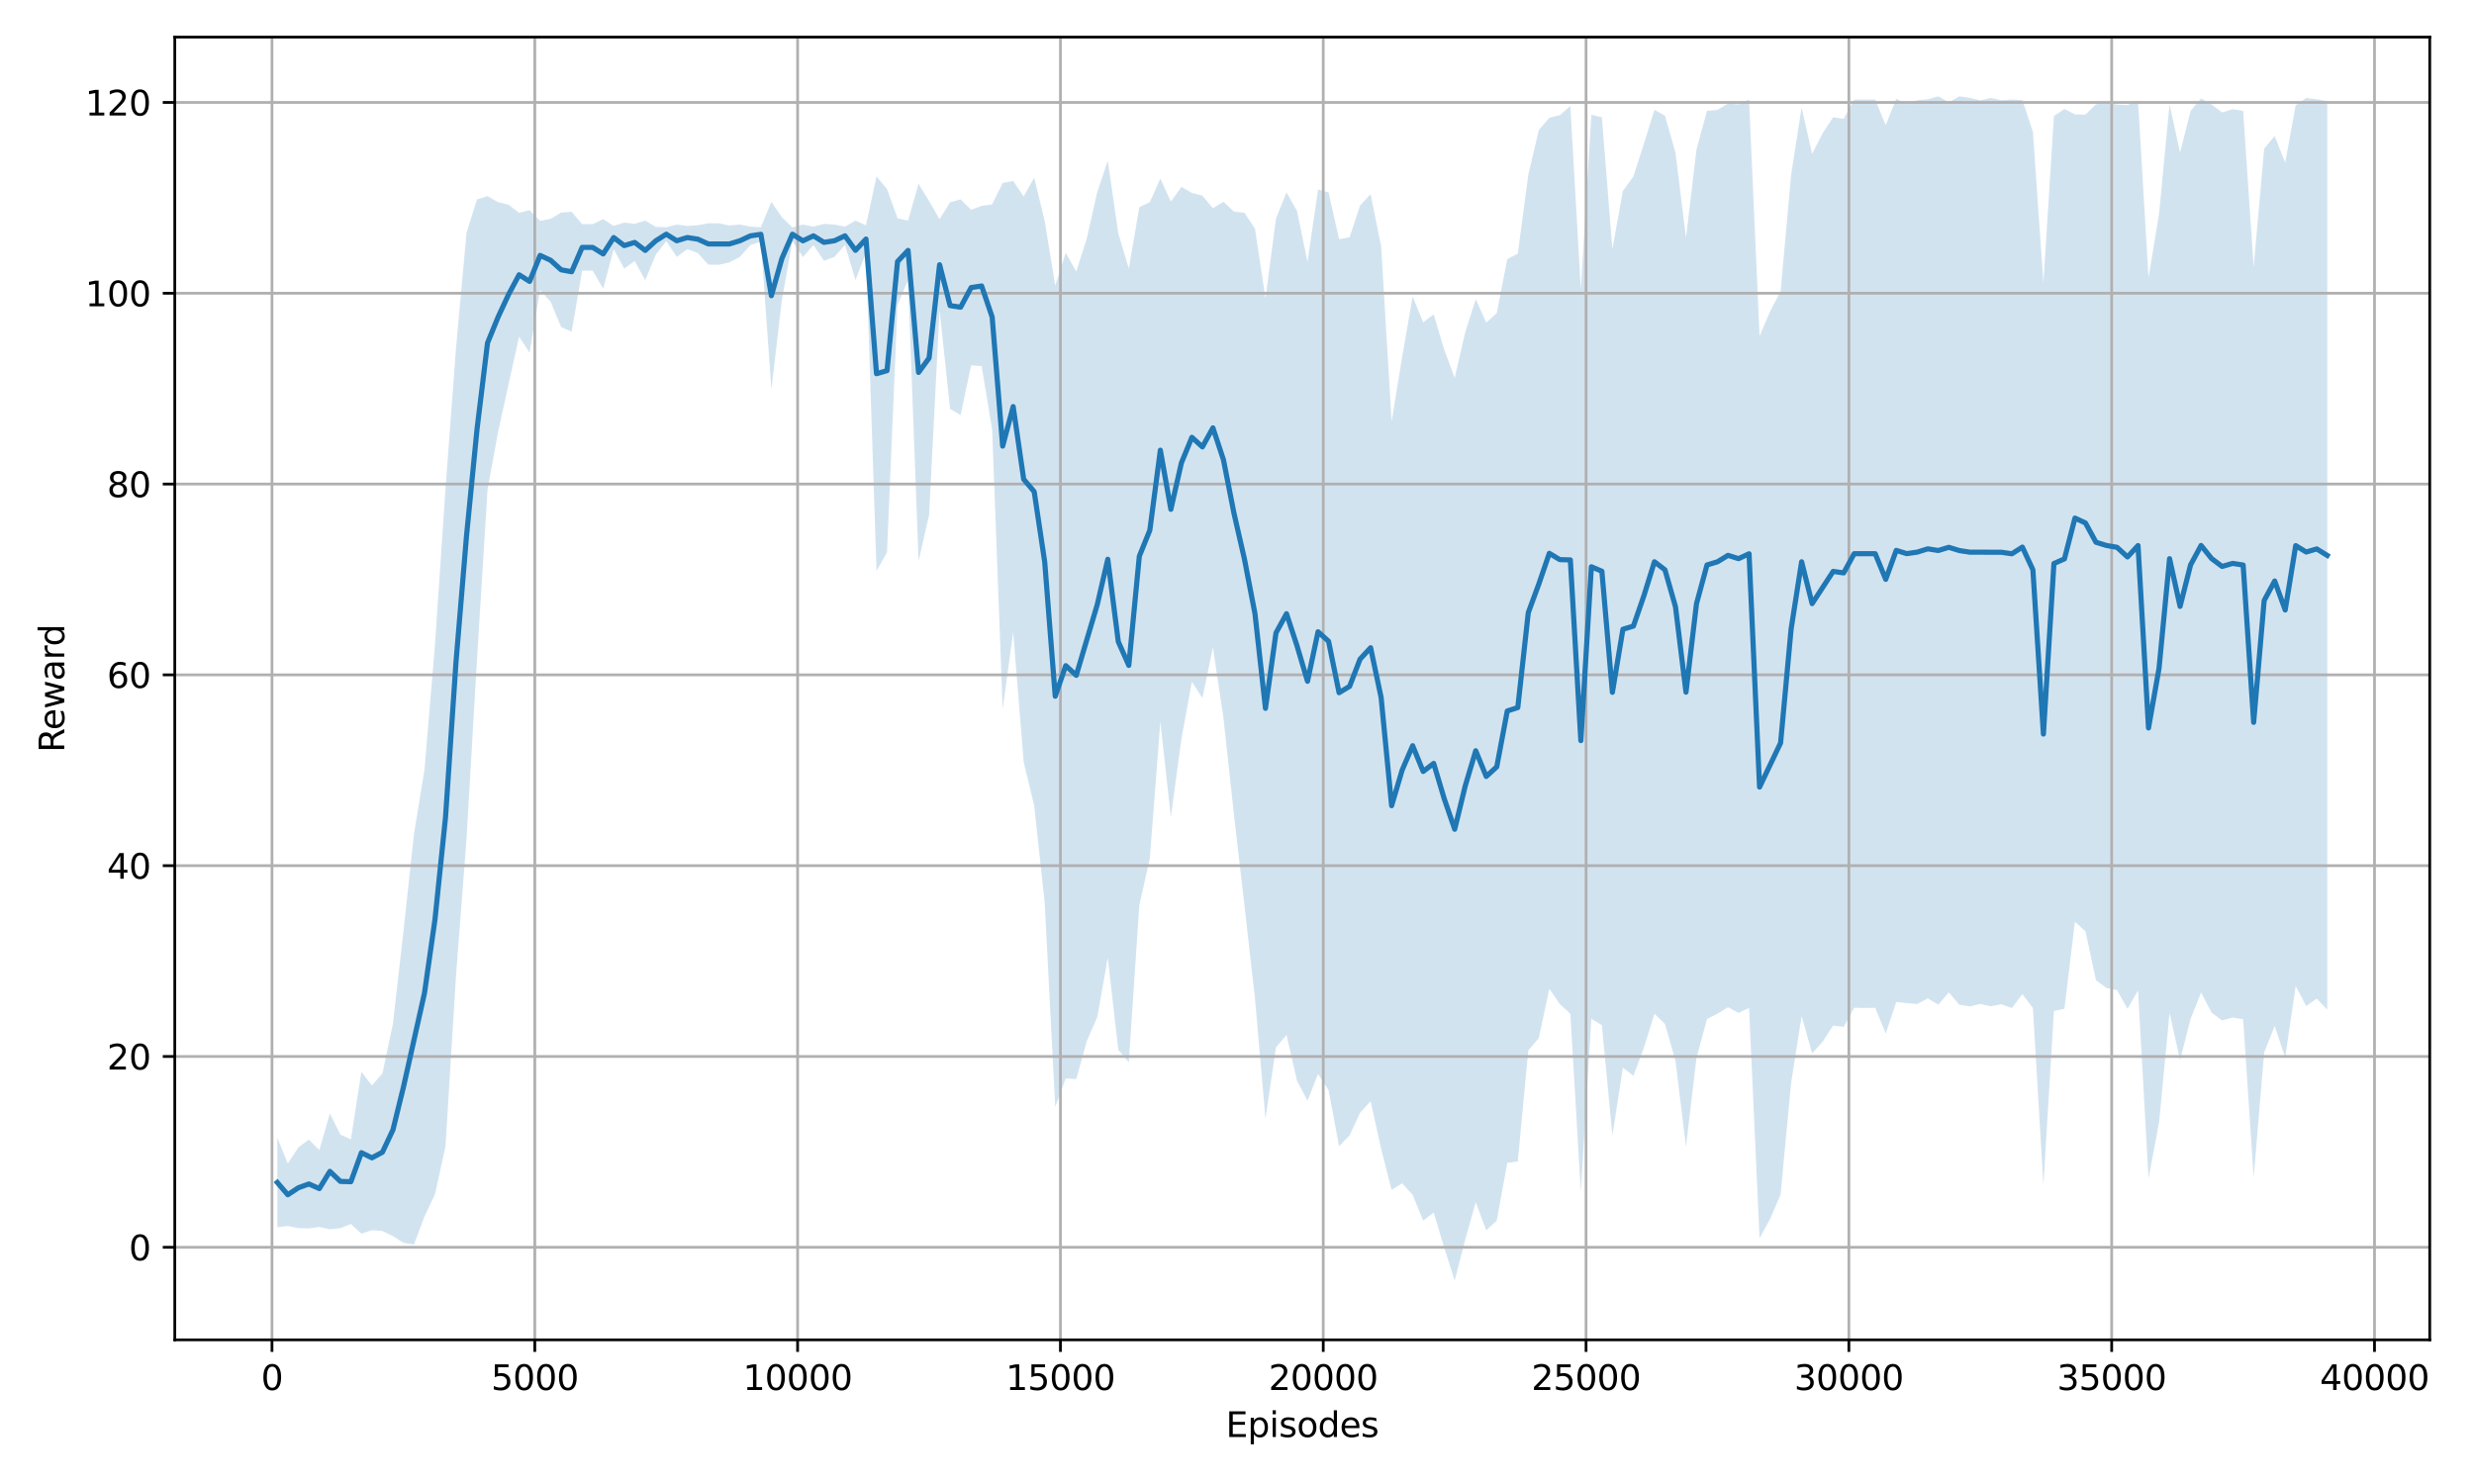 <?xml version="1.0" encoding="utf-8" standalone="no"?>
<!DOCTYPE svg PUBLIC "-//W3C//DTD SVG 1.1//EN"
  "http://www.w3.org/Graphics/SVG/1.1/DTD/svg11.dtd">
<svg xmlns:xlink="http://www.w3.org/1999/xlink" width="720pt" height="432pt" viewBox="0 0 720 432" xmlns="http://www.w3.org/2000/svg" version="1.1">
 <defs>
  <style type="text/css">*{stroke-linejoin: round; stroke-linecap: butt}</style>
 </defs>
 <g id="figure_1">
  <g id="patch_1">
   <path d="M 0 432 
L 720 432 
L 720 0 
L 0 0 
z
" style="fill: #ffffff"/>
  </g>
  <g id="axes_1">
   <g id="patch_2">
    <path d="M 50.87 390.04 
L 707.12 390.04 
L 707.12 10.8 
L 50.87 10.8 
z
" style="fill: #ffffff"/>
   </g>
   <g id="FillBetweenPolyCollection_1">
    <path d="M 80.7 331.182 
L 80.7 357.273 
L 83.759 356.894 
L 86.818 357.521 
L 89.878 357.594 
L 92.937 357.183 
L 95.997 357.859 
L 99.056 357.539 
L 102.116 356.32 
L 105.175 359.12 
L 108.235 358.117 
L 111.294 358.357 
L 114.353 359.844 
L 117.413 361.783 
L 120.472 362.3 
L 123.532 354.144 
L 126.591 347.694 
L 129.651 333.698 
L 132.71 284.08 
L 135.77 244.205 
L 138.829 191.801 
L 141.888 142.527 
L 144.948 125.77 
L 148.007 111.859 
L 151.067 98.026 
L 154.126 102.658 
L 157.186 84.414 
L 160.245 87.84 
L 163.304 95.204 
L 166.364 96.562 
L 169.423 78.794 
L 172.483 78.774 
L 175.542 84.045 
L 178.602 72.537 
L 181.661 78.177 
L 184.721 75.972 
L 187.78 81.577 
L 190.839 74.164 
L 193.899 70.185 
L 196.958 74.792 
L 200.018 72.524 
L 203.077 73.665 
L 206.137 77.034 
L 209.196 77.089 
L 212.256 76.398 
L 215.315 74.804 
L 218.374 71.368 
L 221.434 70.268 
L 224.493 113.4 
L 227.553 87.275 
L 230.612 70.2 
L 233.672 74.83 
L 236.731 71.34 
L 239.791 75.92 
L 242.85 74.783 
L 245.909 71.326 
L 248.969 81.523 
L 252.028 73.593 
L 255.088 166.221 
L 258.147 160.76 
L 261.207 88.74 
L 264.266 81.574 
L 267.326 163.32 
L 270.385 149.937 
L 273.444 90.333 
L 276.504 119.032 
L 279.563 120.821 
L 282.623 106.358 
L 285.682 106.579 
L 288.742 125.07 
L 291.801 206.458 
L 294.861 184.027 
L 297.92 221.833 
L 300.979 234.537 
L 304.039 262.832 
L 307.098 322.229 
L 310.158 313.946 
L 313.217 314.134 
L 316.277 303.116 
L 319.336 296.097 
L 322.395 278.829 
L 325.455 305.638 
L 328.514 309.218 
L 331.574 263.51 
L 334.633 249.856 
L 337.693 210.125 
L 340.752 237.838 
L 343.812 215.138 
L 346.871 198.462 
L 349.93 203.218 
L 352.99 188.495 
L 356.049 208.903 
L 359.109 237.146 
L 362.168 263.57 
L 365.228 290.693 
L 368.287 325.595 
L 371.347 304.894 
L 374.406 301.295 
L 377.465 314.607 
L 380.525 320.422 
L 383.584 312.642 
L 386.644 317.338 
L 389.703 333.673 
L 392.763 330.547 
L 395.822 323.938 
L 398.882 320.58 
L 401.941 334.4 
L 405 346.395 
L 408.06 344.475 
L 411.119 347.813 
L 414.179 355.324 
L 417.238 352.964 
L 420.298 363.174 
L 423.357 372.802 
L 426.417 360.867 
L 429.476 349.99 
L 432.535 358.141 
L 435.595 355.327 
L 438.654 338.527 
L 441.714 338.131 
L 444.773 305.791 
L 447.833 302.183 
L 450.892 287.848 
L 453.952 292.302 
L 457.011 295.116 
L 460.07 347.002 
L 463.13 296.573 
L 466.189 298.446 
L 469.249 330.56 
L 472.308 310.8 
L 475.368 313.175 
L 478.427 304.976 
L 481.486 295.084 
L 484.546 298.095 
L 487.605 308.794 
L 490.665 333.783 
L 493.724 307.987 
L 496.784 296.645 
L 499.843 295.085 
L 502.903 293.22 
L 505.962 294.873 
L 509.021 293.439 
L 512.081 360.416 
L 515.14 354.887 
L 518.2 347.733 
L 521.259 315.28 
L 524.319 295.759 
L 527.378 306.632 
L 530.438 303.261 
L 533.497 298.545 
L 536.556 298.949 
L 539.616 293.375 
L 542.675 293.425 
L 545.735 293.392 
L 548.794 300.862 
L 551.854 291.709 
L 554.913 292.024 
L 557.973 292.277 
L 561.032 290.634 
L 564.091 292.467 
L 567.151 288.889 
L 570.21 292.494 
L 573.27 292.974 
L 576.329 292.258 
L 579.389 292.939 
L 582.448 292.36 
L 585.508 293.445 
L 588.567 289.398 
L 591.626 293.424 
L 594.686 345.037 
L 597.745 294.31 
L 600.805 293.654 
L 603.864 268.351 
L 606.924 271.11 
L 609.983 285.35 
L 613.043 287.617 
L 616.102 288.224 
L 619.161 293.667 
L 622.221 288.321 
L 625.28 342.974 
L 628.34 326.824 
L 631.399 294.889 
L 634.459 308.61 
L 637.518 296.6 
L 640.577 288.918 
L 643.637 294.797 
L 646.696 297.068 
L 649.756 296.225 
L 652.815 296.703 
L 655.875 342.823 
L 658.934 306.369 
L 661.994 298.686 
L 665.053 307.808 
L 668.112 287.046 
L 671.172 292.868 
L 674.231 290.695 
L 677.291 293.923 
L 677.291 29.452 
L 677.291 29.452 
L 674.231 28.895 
L 671.172 28.521 
L 668.112 30.619 
L 665.053 47.34 
L 661.994 39.586 
L 658.934 43.239 
L 655.875 77.741 
L 652.815 32.269 
L 649.756 31.787 
L 646.696 32.727 
L 643.637 30.414 
L 640.577 28.651 
L 637.518 32.272 
L 634.459 44.429 
L 631.399 30.373 
L 628.34 62.218 
L 625.28 80.846 
L 622.221 29.302 
L 619.161 30.593 
L 616.102 30.419 
L 613.043 29.973 
L 609.983 30.36 
L 606.924 33.359 
L 603.864 33.288 
L 600.805 31.733 
L 597.745 33.783 
L 594.686 82.338 
L 591.626 38.331 
L 588.567 29.118 
L 585.508 28.974 
L 582.448 29.169 
L 579.389 28.511 
L 576.329 29.181 
L 573.27 28.505 
L 570.21 28.038 
L 567.151 29.761 
L 564.091 28.043 
L 561.032 28.906 
L 557.973 29.171 
L 554.913 30.315 
L 551.854 28.73 
L 548.794 36.446 
L 545.735 28.981 
L 542.675 28.976 
L 539.616 28.986 
L 536.556 34.606 
L 533.497 34.128 
L 530.438 38.792 
L 527.378 44.798 
L 524.319 31.318 
L 521.259 50.957 
L 518.2 84.786 
L 515.14 90.677 
L 512.081 97.825 
L 509.021 28.976 
L 505.962 30.388 
L 502.903 30.107 
L 499.843 31.991 
L 496.784 32.276 
L 493.724 43.494 
L 490.665 69.21 
L 487.605 44.41 
L 484.546 33.657 
L 481.486 31.982 
L 478.427 41.814 
L 475.368 51.34 
L 472.308 55.584 
L 469.249 72.511 
L 466.189 34.122 
L 463.13 33.403 
L 460.07 84.189 
L 457.011 30.868 
L 453.952 33.528 
L 450.892 34.298 
L 447.833 37.861 
L 444.773 50.898 
L 441.714 73.837 
L 438.654 75.415 
L 435.595 91.128 
L 432.535 93.925 
L 429.476 87.105 
L 426.417 96.733 
L 423.357 110 
L 420.298 101.78 
L 417.238 91.495 
L 414.179 93.827 
L 411.119 86.345 
L 408.06 103.883 
L 405 122.685 
L 401.941 71.665 
L 398.882 56.532 
L 395.822 59.8 
L 392.763 69.065 
L 389.703 69.617 
L 386.644 56.012 
L 383.584 55.185 
L 380.525 76.232 
L 377.465 61.395 
L 374.406 56.009 
L 371.347 63.585 
L 368.287 86.809 
L 365.228 66.558 
L 362.168 61.936 
L 359.109 61.599 
L 356.049 58.728 
L 352.99 60.606 
L 349.93 56.971 
L 346.871 56.154 
L 343.812 54.396 
L 340.752 58.686 
L 337.693 51.983 
L 334.633 58.83 
L 331.574 60.321 
L 328.514 78.179 
L 325.455 67.947 
L 322.395 46.78 
L 319.336 55.894 
L 316.277 69.43 
L 313.217 79.048 
L 310.158 73.605 
L 307.098 83.127 
L 304.039 64.377 
L 300.979 51.718 
L 297.92 57.195 
L 294.861 52.691 
L 291.801 53.267 
L 288.742 59.505 
L 285.682 59.925 
L 282.623 61.063 
L 279.563 58.033 
L 276.504 58.891 
L 273.444 63.805 
L 270.385 58.526 
L 267.326 53.516 
L 264.266 64.215 
L 261.207 63.533 
L 258.147 55.036 
L 255.088 51.355 
L 252.028 65.586 
L 248.969 64.223 
L 245.909 65.975 
L 242.85 65.381 
L 239.791 65.182 
L 236.731 65.969 
L 233.672 65.369 
L 230.612 66.164 
L 227.553 63.235 
L 224.493 58.755 
L 221.434 66.154 
L 218.374 65.964 
L 215.315 65.374 
L 212.256 65.651 
L 209.196 64.983 
L 206.137 64.992 
L 203.077 65.571 
L 200.018 65.767 
L 196.958 65.377 
L 193.899 66.168 
L 190.839 66.034 
L 187.78 64.215 
L 184.721 65.176 
L 181.661 64.797 
L 178.602 65.765 
L 175.542 63.791 
L 172.483 65.251 
L 169.423 65.239 
L 166.364 61.647 
L 163.304 61.88 
L 160.245 63.695 
L 157.186 64.281 
L 154.126 61.163 
L 151.067 61.956 
L 148.007 59.588 
L 144.948 58.862 
L 141.888 57.096 
L 138.829 58.038 
L 135.77 67.763 
L 132.71 101.311 
L 129.651 142.283 
L 126.591 187.629 
L 123.532 224.078 
L 120.472 242.817 
L 117.413 271.119 
L 114.353 297.996 
L 111.294 312.472 
L 108.235 315.993 
L 105.175 311.985 
L 102.116 331.682 
L 99.056 330.285 
L 95.997 324.116 
L 92.937 334.823 
L 89.878 331.716 
L 86.818 334.03 
L 83.759 338.703 
L 80.7 331.182 
z
" clip-path="url(#p989e5b5b06)" style="fill: #1f77b4; fill-opacity: 0.2"/>
   </g>
   <g id="matplotlib.axis_1">
    <g id="xtick_1">
     <g id="line2d_1">
      <path d="M 79.155 390.04 
L 79.155 10.8 
" clip-path="url(#p989e5b5b06)" style="fill: none; stroke: #b0b0b0; stroke-width: 0.8; stroke-linecap: square"/>
     </g>
     <g id="line2d_2">
      <defs>
       <path id="m8c4355b7e3" d="M 0 0 
L 0 3.5 
" style="stroke: #000000; stroke-width: 0.8"/>
      </defs>
      <g>
       <use xlink:href="#m8c4355b7e3" x="79.155" y="390.04" style="stroke: #000000; stroke-width: 0.8"/>
      </g>
     </g>
     <g id="text_1">
      <!-- 0 -->
      <g transform="translate(75.973 404.638) scale(0.1 -0.1)">
       <defs>
        <path id="DejaVuSans-30" d="M 2034 4250 
Q 1547 4250 1301 3770 
Q 1056 3291 1056 2328 
Q 1056 1369 1301 889 
Q 1547 409 2034 409 
Q 2525 409 2770 889 
Q 3016 1369 3016 2328 
Q 3016 3291 2770 3770 
Q 2525 4250 2034 4250 
z
M 2034 4750 
Q 2819 4750 3233 4129 
Q 3647 3509 3647 2328 
Q 3647 1150 3233 529 
Q 2819 -91 2034 -91 
Q 1250 -91 836 529 
Q 422 1150 422 2328 
Q 422 3509 836 4129 
Q 1250 4750 2034 4750 
z
" transform="scale(0.016)"/>
       </defs>
       <use xlink:href="#DejaVuSans-30"/>
      </g>
     </g>
    </g>
    <g id="xtick_2">
     <g id="line2d_3">
      <path d="M 155.641 390.04 
L 155.641 10.8 
" clip-path="url(#p989e5b5b06)" style="fill: none; stroke: #b0b0b0; stroke-width: 0.8; stroke-linecap: square"/>
     </g>
     <g id="line2d_4">
      <g>
       <use xlink:href="#m8c4355b7e3" x="155.641" y="390.04" style="stroke: #000000; stroke-width: 0.8"/>
      </g>
     </g>
     <g id="text_2">
      <!-- 5000 -->
      <g transform="translate(142.916 404.638) scale(0.1 -0.1)">
       <defs>
        <path id="DejaVuSans-35" d="M 691 4666 
L 3169 4666 
L 3169 4134 
L 1269 4134 
L 1269 2991 
Q 1406 3038 1543 3061 
Q 1681 3084 1819 3084 
Q 2600 3084 3056 2656 
Q 3513 2228 3513 1497 
Q 3513 744 3044 326 
Q 2575 -91 1722 -91 
Q 1428 -91 1123 -41 
Q 819 9 494 109 
L 494 744 
Q 775 591 1075 516 
Q 1375 441 1709 441 
Q 2250 441 2565 725 
Q 2881 1009 2881 1497 
Q 2881 1984 2565 2268 
Q 2250 2553 1709 2553 
Q 1456 2553 1204 2497 
Q 953 2441 691 2322 
L 691 4666 
z
" transform="scale(0.016)"/>
       </defs>
       <use xlink:href="#DejaVuSans-35"/>
       <use xlink:href="#DejaVuSans-30" transform="translate(63.623 0)"/>
       <use xlink:href="#DejaVuSans-30" transform="translate(127.246 0)"/>
       <use xlink:href="#DejaVuSans-30" transform="translate(190.869 0)"/>
      </g>
     </g>
    </g>
    <g id="xtick_3">
     <g id="line2d_5">
      <path d="M 232.127 390.04 
L 232.127 10.8 
" clip-path="url(#p989e5b5b06)" style="fill: none; stroke: #b0b0b0; stroke-width: 0.8; stroke-linecap: square"/>
     </g>
     <g id="line2d_6">
      <g>
       <use xlink:href="#m8c4355b7e3" x="232.127" y="390.04" style="stroke: #000000; stroke-width: 0.8"/>
      </g>
     </g>
     <g id="text_3">
      <!-- 10000 -->
      <g transform="translate(216.22 404.638) scale(0.1 -0.1)">
       <defs>
        <path id="DejaVuSans-31" d="M 794 531 
L 1825 531 
L 1825 4091 
L 703 3866 
L 703 4441 
L 1819 4666 
L 2450 4666 
L 2450 531 
L 3481 531 
L 3481 0 
L 794 0 
L 794 531 
z
" transform="scale(0.016)"/>
       </defs>
       <use xlink:href="#DejaVuSans-31"/>
       <use xlink:href="#DejaVuSans-30" transform="translate(63.623 0)"/>
       <use xlink:href="#DejaVuSans-30" transform="translate(127.246 0)"/>
       <use xlink:href="#DejaVuSans-30" transform="translate(190.869 0)"/>
       <use xlink:href="#DejaVuSans-30" transform="translate(254.492 0)"/>
      </g>
     </g>
    </g>
    <g id="xtick_4">
     <g id="line2d_7">
      <path d="M 308.613 390.04 
L 308.613 10.8 
" clip-path="url(#p989e5b5b06)" style="fill: none; stroke: #b0b0b0; stroke-width: 0.8; stroke-linecap: square"/>
     </g>
     <g id="line2d_8">
      <g>
       <use xlink:href="#m8c4355b7e3" x="308.613" y="390.04" style="stroke: #000000; stroke-width: 0.8"/>
      </g>
     </g>
     <g id="text_4">
      <!-- 15000 -->
      <g transform="translate(292.706 404.638) scale(0.1 -0.1)">
       <use xlink:href="#DejaVuSans-31"/>
       <use xlink:href="#DejaVuSans-35" transform="translate(63.623 0)"/>
       <use xlink:href="#DejaVuSans-30" transform="translate(127.246 0)"/>
       <use xlink:href="#DejaVuSans-30" transform="translate(190.869 0)"/>
       <use xlink:href="#DejaVuSans-30" transform="translate(254.492 0)"/>
      </g>
     </g>
    </g>
    <g id="xtick_5">
     <g id="line2d_9">
      <path d="M 385.099 390.04 
L 385.099 10.8 
" clip-path="url(#p989e5b5b06)" style="fill: none; stroke: #b0b0b0; stroke-width: 0.8; stroke-linecap: square"/>
     </g>
     <g id="line2d_10">
      <g>
       <use xlink:href="#m8c4355b7e3" x="385.099" y="390.04" style="stroke: #000000; stroke-width: 0.8"/>
      </g>
     </g>
     <g id="text_5">
      <!-- 20000 -->
      <g transform="translate(369.193 404.638) scale(0.1 -0.1)">
       <defs>
        <path id="DejaVuSans-32" d="M 1228 531 
L 3431 531 
L 3431 0 
L 469 0 
L 469 531 
Q 828 903 1448 1529 
Q 2069 2156 2228 2338 
Q 2531 2678 2651 2914 
Q 2772 3150 2772 3378 
Q 2772 3750 2511 3984 
Q 2250 4219 1831 4219 
Q 1534 4219 1204 4116 
Q 875 4013 500 3803 
L 500 4441 
Q 881 4594 1212 4672 
Q 1544 4750 1819 4750 
Q 2544 4750 2975 4387 
Q 3406 4025 3406 3419 
Q 3406 3131 3298 2873 
Q 3191 2616 2906 2266 
Q 2828 2175 2409 1742 
Q 1991 1309 1228 531 
z
" transform="scale(0.016)"/>
       </defs>
       <use xlink:href="#DejaVuSans-32"/>
       <use xlink:href="#DejaVuSans-30" transform="translate(63.623 0)"/>
       <use xlink:href="#DejaVuSans-30" transform="translate(127.246 0)"/>
       <use xlink:href="#DejaVuSans-30" transform="translate(190.869 0)"/>
       <use xlink:href="#DejaVuSans-30" transform="translate(254.492 0)"/>
      </g>
     </g>
    </g>
    <g id="xtick_6">
     <g id="line2d_11">
      <path d="M 461.585 390.04 
L 461.585 10.8 
" clip-path="url(#p989e5b5b06)" style="fill: none; stroke: #b0b0b0; stroke-width: 0.8; stroke-linecap: square"/>
     </g>
     <g id="line2d_12">
      <g>
       <use xlink:href="#m8c4355b7e3" x="461.585" y="390.04" style="stroke: #000000; stroke-width: 0.8"/>
      </g>
     </g>
     <g id="text_6">
      <!-- 25000 -->
      <g transform="translate(445.679 404.638) scale(0.1 -0.1)">
       <use xlink:href="#DejaVuSans-32"/>
       <use xlink:href="#DejaVuSans-35" transform="translate(63.623 0)"/>
       <use xlink:href="#DejaVuSans-30" transform="translate(127.246 0)"/>
       <use xlink:href="#DejaVuSans-30" transform="translate(190.869 0)"/>
       <use xlink:href="#DejaVuSans-30" transform="translate(254.492 0)"/>
      </g>
     </g>
    </g>
    <g id="xtick_7">
     <g id="line2d_13">
      <path d="M 538.071 390.04 
L 538.071 10.8 
" clip-path="url(#p989e5b5b06)" style="fill: none; stroke: #b0b0b0; stroke-width: 0.8; stroke-linecap: square"/>
     </g>
     <g id="line2d_14">
      <g>
       <use xlink:href="#m8c4355b7e3" x="538.071" y="390.04" style="stroke: #000000; stroke-width: 0.8"/>
      </g>
     </g>
     <g id="text_7">
      <!-- 30000 -->
      <g transform="translate(522.165 404.638) scale(0.1 -0.1)">
       <defs>
        <path id="DejaVuSans-33" d="M 2597 2516 
Q 3050 2419 3304 2112 
Q 3559 1806 3559 1356 
Q 3559 666 3084 287 
Q 2609 -91 1734 -91 
Q 1441 -91 1130 -33 
Q 819 25 488 141 
L 488 750 
Q 750 597 1062 519 
Q 1375 441 1716 441 
Q 2309 441 2620 675 
Q 2931 909 2931 1356 
Q 2931 1769 2642 2001 
Q 2353 2234 1838 2234 
L 1294 2234 
L 1294 2753 
L 1863 2753 
Q 2328 2753 2575 2939 
Q 2822 3125 2822 3475 
Q 2822 3834 2567 4026 
Q 2313 4219 1838 4219 
Q 1578 4219 1281 4162 
Q 984 4106 628 3988 
L 628 4550 
Q 988 4650 1302 4700 
Q 1616 4750 1894 4750 
Q 2613 4750 3031 4423 
Q 3450 4097 3450 3541 
Q 3450 3153 3228 2886 
Q 3006 2619 2597 2516 
z
" transform="scale(0.016)"/>
       </defs>
       <use xlink:href="#DejaVuSans-33"/>
       <use xlink:href="#DejaVuSans-30" transform="translate(63.623 0)"/>
       <use xlink:href="#DejaVuSans-30" transform="translate(127.246 0)"/>
       <use xlink:href="#DejaVuSans-30" transform="translate(190.869 0)"/>
       <use xlink:href="#DejaVuSans-30" transform="translate(254.492 0)"/>
      </g>
     </g>
    </g>
    <g id="xtick_8">
     <g id="line2d_15">
      <path d="M 614.557 390.04 
L 614.557 10.8 
" clip-path="url(#p989e5b5b06)" style="fill: none; stroke: #b0b0b0; stroke-width: 0.8; stroke-linecap: square"/>
     </g>
     <g id="line2d_16">
      <g>
       <use xlink:href="#m8c4355b7e3" x="614.557" y="390.04" style="stroke: #000000; stroke-width: 0.8"/>
      </g>
     </g>
     <g id="text_8">
      <!-- 35000 -->
      <g transform="translate(598.651 404.638) scale(0.1 -0.1)">
       <use xlink:href="#DejaVuSans-33"/>
       <use xlink:href="#DejaVuSans-35" transform="translate(63.623 0)"/>
       <use xlink:href="#DejaVuSans-30" transform="translate(127.246 0)"/>
       <use xlink:href="#DejaVuSans-30" transform="translate(190.869 0)"/>
       <use xlink:href="#DejaVuSans-30" transform="translate(254.492 0)"/>
      </g>
     </g>
    </g>
    <g id="xtick_9">
     <g id="line2d_17">
      <path d="M 691.043 390.04 
L 691.043 10.8 
" clip-path="url(#p989e5b5b06)" style="fill: none; stroke: #b0b0b0; stroke-width: 0.8; stroke-linecap: square"/>
     </g>
     <g id="line2d_18">
      <g>
       <use xlink:href="#m8c4355b7e3" x="691.043" y="390.04" style="stroke: #000000; stroke-width: 0.8"/>
      </g>
     </g>
     <g id="text_9">
      <!-- 40000 -->
      <g transform="translate(675.137 404.638) scale(0.1 -0.1)">
       <defs>
        <path id="DejaVuSans-34" d="M 2419 4116 
L 825 1625 
L 2419 1625 
L 2419 4116 
z
M 2253 4666 
L 3047 4666 
L 3047 1625 
L 3713 1625 
L 3713 1100 
L 3047 1100 
L 3047 0 
L 2419 0 
L 2419 1100 
L 313 1100 
L 313 1709 
L 2253 4666 
z
" transform="scale(0.016)"/>
       </defs>
       <use xlink:href="#DejaVuSans-34"/>
       <use xlink:href="#DejaVuSans-30" transform="translate(63.623 0)"/>
       <use xlink:href="#DejaVuSans-30" transform="translate(127.246 0)"/>
       <use xlink:href="#DejaVuSans-30" transform="translate(190.869 0)"/>
       <use xlink:href="#DejaVuSans-30" transform="translate(254.492 0)"/>
      </g>
     </g>
    </g>
    <g id="text_10">
     <!-- Episodes -->
     <g transform="translate(356.753 418.317) scale(0.1 -0.1)">
      <defs>
       <path id="DejaVuSans-45" d="M 628 4666 
L 3578 4666 
L 3578 4134 
L 1259 4134 
L 1259 2753 
L 3481 2753 
L 3481 2222 
L 1259 2222 
L 1259 531 
L 3634 531 
L 3634 0 
L 628 0 
L 628 4666 
z
" transform="scale(0.016)"/>
       <path id="DejaVuSans-70" d="M 1159 525 
L 1159 -1331 
L 581 -1331 
L 581 3500 
L 1159 3500 
L 1159 2969 
Q 1341 3281 1617 3432 
Q 1894 3584 2278 3584 
Q 2916 3584 3314 3078 
Q 3713 2572 3713 1747 
Q 3713 922 3314 415 
Q 2916 -91 2278 -91 
Q 1894 -91 1617 61 
Q 1341 213 1159 525 
z
M 3116 1747 
Q 3116 2381 2855 2742 
Q 2594 3103 2138 3103 
Q 1681 3103 1420 2742 
Q 1159 2381 1159 1747 
Q 1159 1113 1420 752 
Q 1681 391 2138 391 
Q 2594 391 2855 752 
Q 3116 1113 3116 1747 
z
" transform="scale(0.016)"/>
       <path id="DejaVuSans-69" d="M 603 3500 
L 1178 3500 
L 1178 0 
L 603 0 
L 603 3500 
z
M 603 4863 
L 1178 4863 
L 1178 4134 
L 603 4134 
L 603 4863 
z
" transform="scale(0.016)"/>
       <path id="DejaVuSans-73" d="M 2834 3397 
L 2834 2853 
Q 2591 2978 2328 3040 
Q 2066 3103 1784 3103 
Q 1356 3103 1142 2972 
Q 928 2841 928 2578 
Q 928 2378 1081 2264 
Q 1234 2150 1697 2047 
L 1894 2003 
Q 2506 1872 2764 1633 
Q 3022 1394 3022 966 
Q 3022 478 2636 193 
Q 2250 -91 1575 -91 
Q 1294 -91 989 -36 
Q 684 19 347 128 
L 347 722 
Q 666 556 975 473 
Q 1284 391 1588 391 
Q 1994 391 2212 530 
Q 2431 669 2431 922 
Q 2431 1156 2273 1281 
Q 2116 1406 1581 1522 
L 1381 1569 
Q 847 1681 609 1914 
Q 372 2147 372 2553 
Q 372 3047 722 3315 
Q 1072 3584 1716 3584 
Q 2034 3584 2315 3537 
Q 2597 3491 2834 3397 
z
" transform="scale(0.016)"/>
       <path id="DejaVuSans-6f" d="M 1959 3097 
Q 1497 3097 1228 2736 
Q 959 2375 959 1747 
Q 959 1119 1226 758 
Q 1494 397 1959 397 
Q 2419 397 2687 759 
Q 2956 1122 2956 1747 
Q 2956 2369 2687 2733 
Q 2419 3097 1959 3097 
z
M 1959 3584 
Q 2709 3584 3137 3096 
Q 3566 2609 3566 1747 
Q 3566 888 3137 398 
Q 2709 -91 1959 -91 
Q 1206 -91 779 398 
Q 353 888 353 1747 
Q 353 2609 779 3096 
Q 1206 3584 1959 3584 
z
" transform="scale(0.016)"/>
       <path id="DejaVuSans-64" d="M 2906 2969 
L 2906 4863 
L 3481 4863 
L 3481 0 
L 2906 0 
L 2906 525 
Q 2725 213 2448 61 
Q 2172 -91 1784 -91 
Q 1150 -91 751 415 
Q 353 922 353 1747 
Q 353 2572 751 3078 
Q 1150 3584 1784 3584 
Q 2172 3584 2448 3432 
Q 2725 3281 2906 2969 
z
M 947 1747 
Q 947 1113 1208 752 
Q 1469 391 1925 391 
Q 2381 391 2643 752 
Q 2906 1113 2906 1747 
Q 2906 2381 2643 2742 
Q 2381 3103 1925 3103 
Q 1469 3103 1208 2742 
Q 947 2381 947 1747 
z
" transform="scale(0.016)"/>
       <path id="DejaVuSans-65" d="M 3597 1894 
L 3597 1613 
L 953 1613 
Q 991 1019 1311 708 
Q 1631 397 2203 397 
Q 2534 397 2845 478 
Q 3156 559 3463 722 
L 3463 178 
Q 3153 47 2828 -22 
Q 2503 -91 2169 -91 
Q 1331 -91 842 396 
Q 353 884 353 1716 
Q 353 2575 817 3079 
Q 1281 3584 2069 3584 
Q 2775 3584 3186 3129 
Q 3597 2675 3597 1894 
z
M 3022 2063 
Q 3016 2534 2758 2815 
Q 2500 3097 2075 3097 
Q 1594 3097 1305 2825 
Q 1016 2553 972 2059 
L 3022 2063 
z
" transform="scale(0.016)"/>
      </defs>
      <use xlink:href="#DejaVuSans-45"/>
      <use xlink:href="#DejaVuSans-70" transform="translate(63.184 0)"/>
      <use xlink:href="#DejaVuSans-69" transform="translate(126.66 0)"/>
      <use xlink:href="#DejaVuSans-73" transform="translate(154.443 0)"/>
      <use xlink:href="#DejaVuSans-6f" transform="translate(206.543 0)"/>
      <use xlink:href="#DejaVuSans-64" transform="translate(267.725 0)"/>
      <use xlink:href="#DejaVuSans-65" transform="translate(331.201 0)"/>
      <use xlink:href="#DejaVuSans-73" transform="translate(392.725 0)"/>
     </g>
    </g>
   </g>
   <g id="matplotlib.axis_2">
    <g id="ytick_1">
     <g id="line2d_19">
      <path d="M 50.87 363.087 
L 707.12 363.087 
" clip-path="url(#p989e5b5b06)" style="fill: none; stroke: #b0b0b0; stroke-width: 0.8; stroke-linecap: square"/>
     </g>
     <g id="line2d_20">
      <defs>
       <path id="m56fde0940d" d="M 0 0 
L -3.5 0 
" style="stroke: #000000; stroke-width: 0.8"/>
      </defs>
      <g>
       <use xlink:href="#m56fde0940d" x="50.87" y="363.087" style="stroke: #000000; stroke-width: 0.8"/>
      </g>
     </g>
     <g id="text_11">
      <!-- 0 -->
      <g transform="translate(37.508 366.886) scale(0.1 -0.1)">
       <use xlink:href="#DejaVuSans-30"/>
      </g>
     </g>
    </g>
    <g id="ytick_2">
     <g id="line2d_21">
      <path d="M 50.87 307.542 
L 707.12 307.542 
" clip-path="url(#p989e5b5b06)" style="fill: none; stroke: #b0b0b0; stroke-width: 0.8; stroke-linecap: square"/>
     </g>
     <g id="line2d_22">
      <g>
       <use xlink:href="#m56fde0940d" x="50.87" y="307.542" style="stroke: #000000; stroke-width: 0.8"/>
      </g>
     </g>
     <g id="text_12">
      <!-- 20 -->
      <g transform="translate(31.145 311.341) scale(0.1 -0.1)">
       <use xlink:href="#DejaVuSans-32"/>
       <use xlink:href="#DejaVuSans-30" transform="translate(63.623 0)"/>
      </g>
     </g>
    </g>
    <g id="ytick_3">
     <g id="line2d_23">
      <path d="M 50.87 251.997 
L 707.12 251.997 
" clip-path="url(#p989e5b5b06)" style="fill: none; stroke: #b0b0b0; stroke-width: 0.8; stroke-linecap: square"/>
     </g>
     <g id="line2d_24">
      <g>
       <use xlink:href="#m56fde0940d" x="50.87" y="251.997" style="stroke: #000000; stroke-width: 0.8"/>
      </g>
     </g>
     <g id="text_13">
      <!-- 40 -->
      <g transform="translate(31.145 255.796) scale(0.1 -0.1)">
       <use xlink:href="#DejaVuSans-34"/>
       <use xlink:href="#DejaVuSans-30" transform="translate(63.623 0)"/>
      </g>
     </g>
    </g>
    <g id="ytick_4">
     <g id="line2d_25">
      <path d="M 50.87 196.452 
L 707.12 196.452 
" clip-path="url(#p989e5b5b06)" style="fill: none; stroke: #b0b0b0; stroke-width: 0.8; stroke-linecap: square"/>
     </g>
     <g id="line2d_26">
      <g>
       <use xlink:href="#m56fde0940d" x="50.87" y="196.452" style="stroke: #000000; stroke-width: 0.8"/>
      </g>
     </g>
     <g id="text_14">
      <!-- 60 -->
      <g transform="translate(31.145 200.251) scale(0.1 -0.1)">
       <defs>
        <path id="DejaVuSans-36" d="M 2113 2584 
Q 1688 2584 1439 2293 
Q 1191 2003 1191 1497 
Q 1191 994 1439 701 
Q 1688 409 2113 409 
Q 2538 409 2786 701 
Q 3034 994 3034 1497 
Q 3034 2003 2786 2293 
Q 2538 2584 2113 2584 
z
M 3366 4563 
L 3366 3988 
Q 3128 4100 2886 4159 
Q 2644 4219 2406 4219 
Q 1781 4219 1451 3797 
Q 1122 3375 1075 2522 
Q 1259 2794 1537 2939 
Q 1816 3084 2150 3084 
Q 2853 3084 3261 2657 
Q 3669 2231 3669 1497 
Q 3669 778 3244 343 
Q 2819 -91 2113 -91 
Q 1303 -91 875 529 
Q 447 1150 447 2328 
Q 447 3434 972 4092 
Q 1497 4750 2381 4750 
Q 2619 4750 2861 4703 
Q 3103 4656 3366 4563 
z
" transform="scale(0.016)"/>
       </defs>
       <use xlink:href="#DejaVuSans-36"/>
       <use xlink:href="#DejaVuSans-30" transform="translate(63.623 0)"/>
      </g>
     </g>
    </g>
    <g id="ytick_5">
     <g id="line2d_27">
      <path d="M 50.87 140.907 
L 707.12 140.907 
" clip-path="url(#p989e5b5b06)" style="fill: none; stroke: #b0b0b0; stroke-width: 0.8; stroke-linecap: square"/>
     </g>
     <g id="line2d_28">
      <g>
       <use xlink:href="#m56fde0940d" x="50.87" y="140.907" style="stroke: #000000; stroke-width: 0.8"/>
      </g>
     </g>
     <g id="text_15">
      <!-- 80 -->
      <g transform="translate(31.145 144.706) scale(0.1 -0.1)">
       <defs>
        <path id="DejaVuSans-38" d="M 2034 2216 
Q 1584 2216 1326 1975 
Q 1069 1734 1069 1313 
Q 1069 891 1326 650 
Q 1584 409 2034 409 
Q 2484 409 2743 651 
Q 3003 894 3003 1313 
Q 3003 1734 2745 1975 
Q 2488 2216 2034 2216 
z
M 1403 2484 
Q 997 2584 770 2862 
Q 544 3141 544 3541 
Q 544 4100 942 4425 
Q 1341 4750 2034 4750 
Q 2731 4750 3128 4425 
Q 3525 4100 3525 3541 
Q 3525 3141 3298 2862 
Q 3072 2584 2669 2484 
Q 3125 2378 3379 2068 
Q 3634 1759 3634 1313 
Q 3634 634 3220 271 
Q 2806 -91 2034 -91 
Q 1263 -91 848 271 
Q 434 634 434 1313 
Q 434 1759 690 2068 
Q 947 2378 1403 2484 
z
M 1172 3481 
Q 1172 3119 1398 2916 
Q 1625 2713 2034 2713 
Q 2441 2713 2670 2916 
Q 2900 3119 2900 3481 
Q 2900 3844 2670 4047 
Q 2441 4250 2034 4250 
Q 1625 4250 1398 4047 
Q 1172 3844 1172 3481 
z
" transform="scale(0.016)"/>
       </defs>
       <use xlink:href="#DejaVuSans-38"/>
       <use xlink:href="#DejaVuSans-30" transform="translate(63.623 0)"/>
      </g>
     </g>
    </g>
    <g id="ytick_6">
     <g id="line2d_29">
      <path d="M 50.87 85.362 
L 707.12 85.362 
" clip-path="url(#p989e5b5b06)" style="fill: none; stroke: #b0b0b0; stroke-width: 0.8; stroke-linecap: square"/>
     </g>
     <g id="line2d_30">
      <g>
       <use xlink:href="#m56fde0940d" x="50.87" y="85.362" style="stroke: #000000; stroke-width: 0.8"/>
      </g>
     </g>
     <g id="text_16">
      <!-- 100 -->
      <g transform="translate(24.782 89.161) scale(0.1 -0.1)">
       <use xlink:href="#DejaVuSans-31"/>
       <use xlink:href="#DejaVuSans-30" transform="translate(63.623 0)"/>
       <use xlink:href="#DejaVuSans-30" transform="translate(127.246 0)"/>
      </g>
     </g>
    </g>
    <g id="ytick_7">
     <g id="line2d_31">
      <path d="M 50.87 29.817 
L 707.12 29.817 
" clip-path="url(#p989e5b5b06)" style="fill: none; stroke: #b0b0b0; stroke-width: 0.8; stroke-linecap: square"/>
     </g>
     <g id="line2d_32">
      <g>
       <use xlink:href="#m56fde0940d" x="50.87" y="29.817" style="stroke: #000000; stroke-width: 0.8"/>
      </g>
     </g>
     <g id="text_17">
      <!-- 120 -->
      <g transform="translate(24.782 33.616) scale(0.1 -0.1)">
       <use xlink:href="#DejaVuSans-31"/>
       <use xlink:href="#DejaVuSans-32" transform="translate(63.623 0)"/>
       <use xlink:href="#DejaVuSans-30" transform="translate(127.246 0)"/>
      </g>
     </g>
    </g>
    <g id="text_18">
     <!-- Reward -->
     <g transform="translate(18.703 219.041) rotate(-90) scale(0.1 -0.1)">
      <defs>
       <path id="DejaVuSans-52" d="M 2841 2188 
Q 3044 2119 3236 1894 
Q 3428 1669 3622 1275 
L 4263 0 
L 3584 0 
L 2988 1197 
Q 2756 1666 2539 1819 
Q 2322 1972 1947 1972 
L 1259 1972 
L 1259 0 
L 628 0 
L 628 4666 
L 2053 4666 
Q 2853 4666 3247 4331 
Q 3641 3997 3641 3322 
Q 3641 2881 3436 2590 
Q 3231 2300 2841 2188 
z
M 1259 4147 
L 1259 2491 
L 2053 2491 
Q 2509 2491 2742 2702 
Q 2975 2913 2975 3322 
Q 2975 3731 2742 3939 
Q 2509 4147 2053 4147 
L 1259 4147 
z
" transform="scale(0.016)"/>
       <path id="DejaVuSans-77" d="M 269 3500 
L 844 3500 
L 1563 769 
L 2278 3500 
L 2956 3500 
L 3675 769 
L 4391 3500 
L 4966 3500 
L 4050 0 
L 3372 0 
L 2619 2869 
L 1863 0 
L 1184 0 
L 269 3500 
z
" transform="scale(0.016)"/>
       <path id="DejaVuSans-61" d="M 2194 1759 
Q 1497 1759 1228 1600 
Q 959 1441 959 1056 
Q 959 750 1161 570 
Q 1363 391 1709 391 
Q 2188 391 2477 730 
Q 2766 1069 2766 1631 
L 2766 1759 
L 2194 1759 
z
M 3341 1997 
L 3341 0 
L 2766 0 
L 2766 531 
Q 2569 213 2275 61 
Q 1981 -91 1556 -91 
Q 1019 -91 701 211 
Q 384 513 384 1019 
Q 384 1609 779 1909 
Q 1175 2209 1959 2209 
L 2766 2209 
L 2766 2266 
Q 2766 2663 2505 2880 
Q 2244 3097 1772 3097 
Q 1472 3097 1187 3025 
Q 903 2953 641 2809 
L 641 3341 
Q 956 3463 1253 3523 
Q 1550 3584 1831 3584 
Q 2591 3584 2966 3190 
Q 3341 2797 3341 1997 
z
" transform="scale(0.016)"/>
       <path id="DejaVuSans-72" d="M 2631 2963 
Q 2534 3019 2420 3045 
Q 2306 3072 2169 3072 
Q 1681 3072 1420 2755 
Q 1159 2438 1159 1844 
L 1159 0 
L 581 0 
L 581 3500 
L 1159 3500 
L 1159 2956 
Q 1341 3275 1631 3429 
Q 1922 3584 2338 3584 
Q 2397 3584 2469 3576 
Q 2541 3569 2628 3553 
L 2631 2963 
z
" transform="scale(0.016)"/>
      </defs>
      <use xlink:href="#DejaVuSans-52"/>
      <use xlink:href="#DejaVuSans-65" transform="translate(64.982 0)"/>
      <use xlink:href="#DejaVuSans-77" transform="translate(126.506 0)"/>
      <use xlink:href="#DejaVuSans-61" transform="translate(208.293 0)"/>
      <use xlink:href="#DejaVuSans-72" transform="translate(269.572 0)"/>
      <use xlink:href="#DejaVuSans-64" transform="translate(308.936 0)"/>
     </g>
    </g>
   </g>
   <g id="line2d_33">
    <path d="M 80.7 344.227 
L 83.759 347.798 
L 86.818 345.775 
L 89.878 344.655 
L 92.937 346.003 
L 95.997 340.987 
L 99.056 343.912 
L 102.116 344.001 
L 105.175 335.552 
L 108.235 337.055 
L 111.294 335.414 
L 114.353 328.92 
L 117.413 316.451 
L 123.532 289.111 
L 126.591 267.662 
L 129.651 237.99 
L 132.71 192.696 
L 135.77 155.984 
L 138.829 124.919 
L 141.888 99.811 
L 144.948 92.316 
L 148.007 85.723 
L 151.067 79.991 
L 154.126 81.911 
L 157.186 74.348 
L 160.245 75.768 
L 163.304 78.542 
L 166.364 79.105 
L 169.423 72.016 
L 172.483 72.012 
L 175.542 73.918 
L 178.602 69.151 
L 181.661 71.487 
L 184.721 70.574 
L 187.78 72.896 
L 190.839 70.099 
L 193.899 68.177 
L 196.958 70.084 
L 200.018 69.145 
L 203.077 69.618 
L 206.137 71.013 
L 212.256 71.024 
L 215.315 70.089 
L 218.374 68.666 
L 221.434 68.211 
L 224.493 86.077 
L 227.553 75.255 
L 230.612 68.182 
L 233.672 70.1 
L 236.731 68.654 
L 239.791 70.551 
L 242.85 70.082 
L 245.909 68.651 
L 248.969 72.873 
L 252.028 69.589 
L 255.088 108.788 
L 258.147 107.898 
L 261.207 76.137 
L 264.266 72.894 
L 267.326 108.418 
L 270.385 104.232 
L 273.444 77.069 
L 276.504 88.961 
L 279.563 89.427 
L 282.623 83.711 
L 285.682 83.252 
L 288.742 92.287 
L 291.801 129.863 
L 294.861 118.359 
L 297.92 139.514 
L 300.979 143.127 
L 304.039 163.604 
L 307.098 202.678 
L 310.158 193.776 
L 313.217 196.591 
L 319.336 175.995 
L 322.395 162.805 
L 325.455 186.793 
L 328.514 193.699 
L 331.574 161.915 
L 334.633 154.343 
L 337.693 131.054 
L 340.752 148.262 
L 343.812 134.767 
L 346.871 127.308 
L 349.93 130.094 
L 352.99 124.55 
L 356.049 133.816 
L 359.109 149.372 
L 362.168 162.753 
L 365.228 178.625 
L 368.287 206.202 
L 371.347 184.239 
L 374.406 178.652 
L 377.465 188.001 
L 380.525 198.327 
L 383.584 183.913 
L 386.644 186.675 
L 389.703 201.645 
L 392.763 199.806 
L 395.822 191.869 
L 398.882 188.556 
L 401.941 203.033 
L 405 234.54 
L 408.06 224.179 
L 411.119 217.079 
L 414.179 224.575 
L 417.238 222.23 
L 420.298 232.477 
L 423.357 241.401 
L 426.417 228.8 
L 429.476 218.547 
L 432.535 226.033 
L 435.595 223.227 
L 438.654 206.971 
L 441.714 205.984 
L 444.773 178.345 
L 447.833 170.022 
L 450.892 161.073 
L 453.952 162.915 
L 457.011 162.992 
L 460.07 215.596 
L 463.13 164.988 
L 466.189 166.284 
L 469.249 201.536 
L 472.308 183.192 
L 475.368 182.257 
L 478.427 173.395 
L 481.486 163.533 
L 484.546 165.876 
L 487.605 176.602 
L 490.665 201.497 
L 493.724 175.74 
L 496.784 164.46 
L 499.843 163.538 
L 502.903 161.663 
L 505.962 162.63 
L 509.021 161.207 
L 512.081 229.121 
L 518.2 216.259 
L 521.259 183.119 
L 524.319 163.539 
L 527.378 175.715 
L 533.497 166.337 
L 536.556 166.778 
L 539.616 161.181 
L 545.735 161.187 
L 548.794 168.654 
L 551.854 160.219 
L 554.913 161.169 
L 557.973 160.724 
L 561.032 159.77 
L 564.091 160.255 
L 567.151 159.325 
L 570.21 160.266 
L 573.27 160.739 
L 582.448 160.764 
L 585.508 161.21 
L 588.567 159.258 
L 591.626 165.877 
L 594.686 213.687 
L 597.745 164.047 
L 600.805 162.693 
L 603.864 150.819 
L 606.924 152.235 
L 609.983 157.855 
L 613.043 158.795 
L 616.102 159.322 
L 619.161 162.13 
L 622.221 158.812 
L 625.28 211.91 
L 628.34 194.521 
L 631.399 162.631 
L 634.459 176.52 
L 637.518 164.436 
L 640.577 158.785 
L 643.637 162.606 
L 646.696 164.897 
L 649.756 164.006 
L 652.815 164.486 
L 655.875 210.282 
L 658.934 174.804 
L 661.994 169.136 
L 665.053 177.574 
L 668.112 158.832 
L 671.172 160.695 
L 674.231 159.795 
L 677.291 161.688 
L 677.291 161.688 
" clip-path="url(#p989e5b5b06)" style="fill: none; stroke: #1f77b4; stroke-width: 1.5; stroke-linecap: square"/>
   </g>
   <g id="patch_3">
    <path d="M 50.87 390.04 
L 50.87 10.8 
" style="fill: none; stroke: #000000; stroke-width: 0.8; stroke-linejoin: miter; stroke-linecap: square"/>
   </g>
   <g id="patch_4">
    <path d="M 707.12 390.04 
L 707.12 10.8 
" style="fill: none; stroke: #000000; stroke-width: 0.8; stroke-linejoin: miter; stroke-linecap: square"/>
   </g>
   <g id="patch_5">
    <path d="M 50.87 390.04 
L 707.12 390.04 
" style="fill: none; stroke: #000000; stroke-width: 0.8; stroke-linejoin: miter; stroke-linecap: square"/>
   </g>
   <g id="patch_6">
    <path d="M 50.87 10.8 
L 707.12 10.8 
" style="fill: none; stroke: #000000; stroke-width: 0.8; stroke-linejoin: miter; stroke-linecap: square"/>
   </g>
  </g>
 </g>
 <defs>
  <clipPath id="p989e5b5b06">
   <rect x="50.87" y="10.8" width="656.25" height="379.24"/>
  </clipPath>
 </defs>
</svg>
